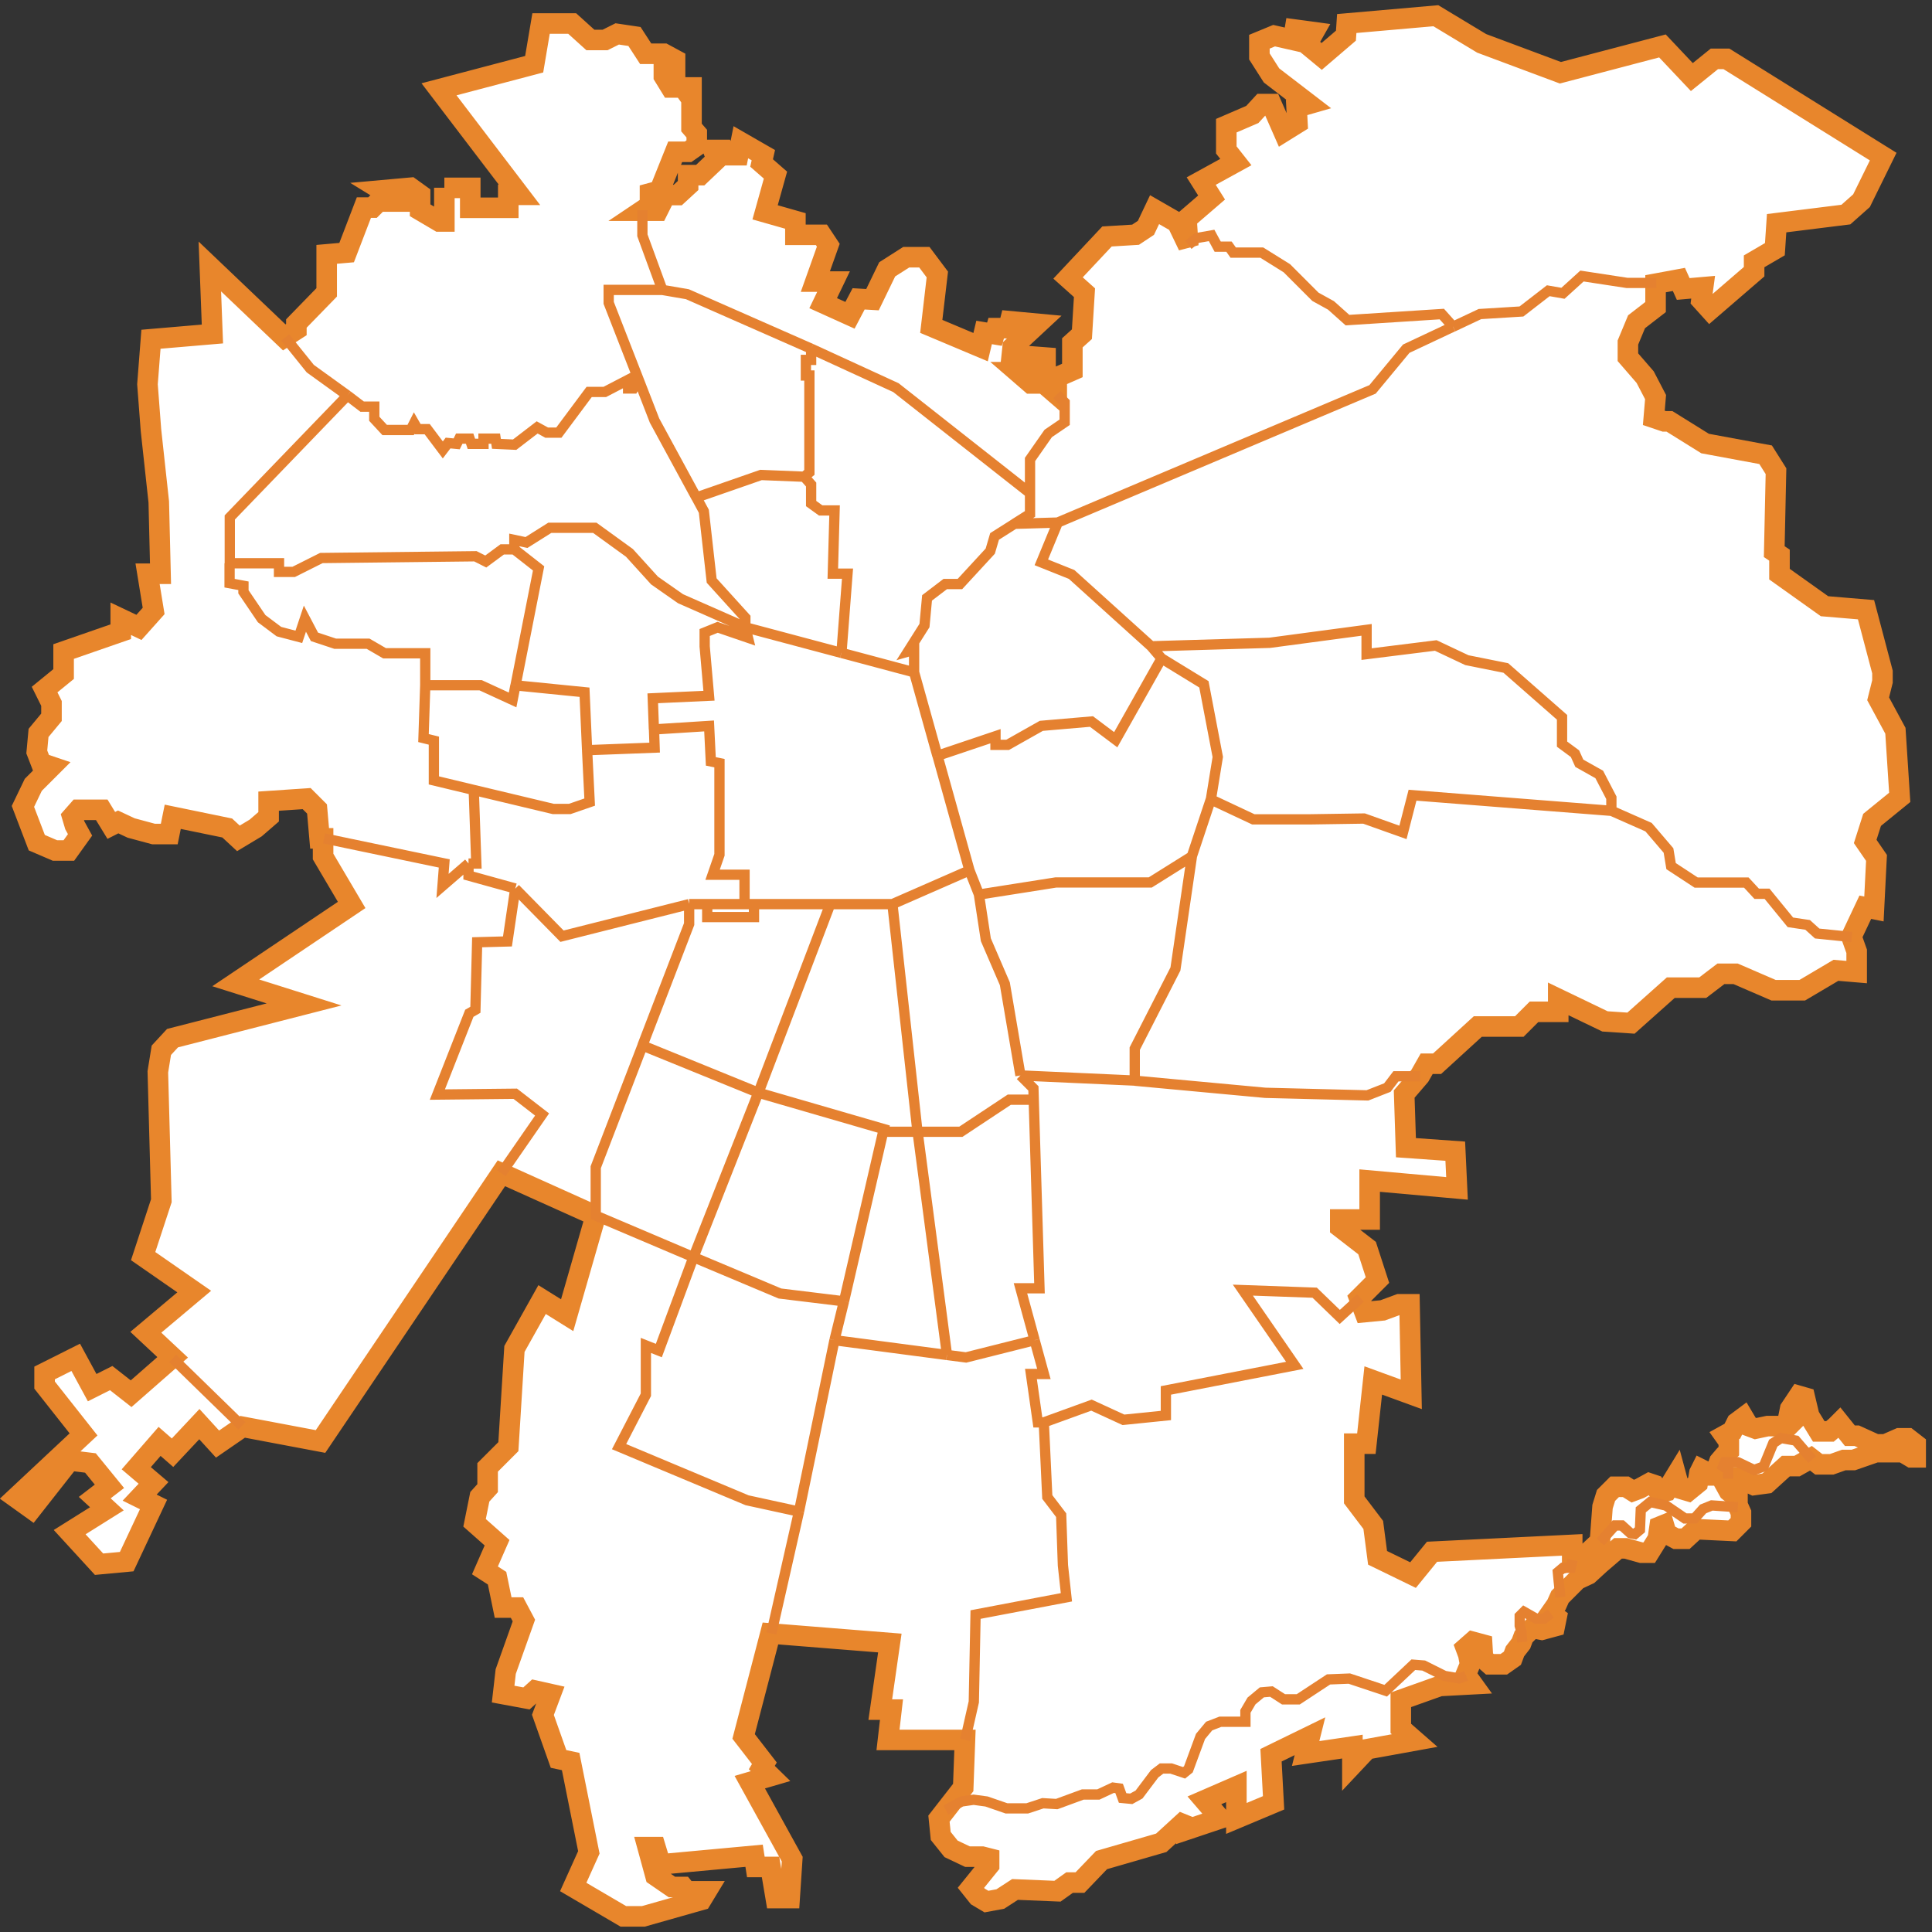 <?xml version="1.0" encoding="utf-8"?>
<!-- Generator: Adobe Illustrator 26.0.0, SVG Export Plug-In . SVG Version: 6.00 Build 0)  -->
<svg version="1.1" id="Layer_1" xmlns="http://www.w3.org/2000/svg" xmlns:xlink="http://www.w3.org/1999/xlink" x="0px" y="0px"
	 viewBox="0 0 188 188" style="enable-background:new 0 0 188 188;" xml:space="preserve">
<rect x="0" y="0" width="188" height="188" fill="#333333" stroke="none"/>
<style type="text/css">
	.st0{fill:#FFFFFF;stroke:#E8862C;stroke-width:2;}
	.st1{fill:#FFFFFF;}
	.st2{fill:none;stroke:#E58130;}
</style>
<path class="st0" d="M43.24,18.27v3.28h-0.51l-1.85-1.09v-1.52l-0.93-0.67l-2.78,0.25l1.77,1.09h-2.1l-0.59,0.59h-0.84l-1.68,4.38
	l-1.94,0.17v3.7l-2.95,3.03v0.59l-1.18,0.76l-7.24-6.9l0.25,6.57l-5.98,0.51l-0.34,4.38l0.34,4.46l0.76,6.99l0.17,6.99h-1.26
	l0.59,3.62l-1.43,1.6l-1.77-0.84v1.26L6.19,63.4v2.19L4.34,67.1l0.67,1.35v1.35l-1.26,1.52l-0.17,1.85L4,74.26l1.01,0.34l-1.77,1.77
	l-1.01,2.1L3.58,82l1.77,0.76H6.7l1.09-1.52l-0.51-0.93l-0.25-0.84l0.59-0.67H9.9l0.93,1.52l0.67-0.34l1.26,0.59l2.19,0.59h1.52
	l0.34-1.68l5.3,1.09l1.09,1.01l1.68-1.01l1.26-1.09v-1.52l3.7-0.25l1.01,1.01l0.25,2.86h0.34v1.77l2.78,4.71l-11.28,7.58l6.65,2.1
	l-12.8,3.28l-1.09,1.18l-0.34,2.1l0.34,12.54l-1.77,5.39l4.97,3.45l-4.71,3.96l2.61,2.44l-4.04,3.54l-1.94-1.52l-1.85,0.93
	l-1.6-2.95l-3.03,1.52v1.18l3.79,4.8l-6.57,6.15l1.52,1.09l3.7-4.71l2.02,0.25l1.85,2.27l-1.43,1.1l1.18,1.09l-3.62,2.27l2.86,3.12
	l2.69-0.25l2.61-5.56l-1.35-0.67l1.35-1.43l-1.68-1.43l2.27-2.61l1.26,1.1l2.61-2.78l1.77,1.94l2.44-1.68l7.58,1.43l17.6-26.1
	l9.18,4.13l-2.78,9.68l-2.44-1.52l-2.69,4.8l-0.59,9.51l-2.02,2.02v2.02l-0.76,0.84l-0.51,2.53l2.19,1.94l-1.18,2.69l1.18,0.76
	l0.59,2.86h1.35l0.67,1.26l-1.77,4.97l-0.25,2.19l2.27,0.42l0.84-0.76l1.52,0.34l-0.76,2.02l1.52,4.29l1.18,0.25l1.77,8.84
	l-1.52,3.37l4.88,2.86h1.94l5.64-1.6l0.51-0.84h-1.94l-0.34-0.42h-1.09l-1.6-1.1l-0.76-2.78h0.76l0.51,1.68l9.09-0.84l0.17,1.09
	h1.43l0.51,3.03h1.35l0.25-3.79l-4.13-7.49l2.02-0.59L74.13,172l0.25-0.42l-2.02-2.61l2.61-10.02l11.62,0.93l-0.93,6.48h1.09
	l-0.34,2.95h7.49l-0.17,4.63l-2.36,3.03l0.17,1.68l1.01,1.26l1.6,0.76h1.43l0.67,0.17v0.67l-1.77,2.19l0.67,0.84l0.84,0.5l1.35-0.25
	l1.43-0.93l4.13,0.17l1.18-0.84h1.01l2.1-2.19l5.81-1.68l2.02-1.85l0.42,0.17v0.42l3.28-1.1l-1.52-1.77l3.11-1.35v3.11l3.62-1.52
	l-0.25-4.63l3.79-1.85l-0.42,1.68l4.55-0.67v1.77l1.43-1.52l4.63-0.84l-1.35-1.18v-2.78l3.79-1.35l3.2-0.17l-0.67-0.93l0.42-1.01
	l-0.17-0.93l-0.25-0.67l0.67-0.59l0.93,0.25l0.08,1.35l0.67,0.59h1.35l0.84-0.59l0.25-0.67l0.59-0.76l0.25-0.67l0.84-0.84l0.93,0.17
	l1.26-0.34l0.17-0.84l-0.59-0.42l0.59-0.84l0.34-0.76l1.68-1.68l1.09-0.51l1.1-1.01l1.77-1.52h0.76l1.52,0.42h0.76l0.84-1.35
	l0.17-1.18l0.42-0.17l0.25,0.84l0.93,0.5h0.93l1.01-0.93l3.54,0.17l0.84-0.84v-0.93l-0.34-0.76v-0.67l-0.84-0.67l-0.42-0.76
	l0.42-0.59h0.84l1.6,0.76l1.26-0.17l1.85-1.68h1.09l1.35-0.76l0.76,0.59h1.26l1.18-0.42h0.93l2.19-0.76h2.61l0.84,0.5h0.42v-1.26
	l-0.76-0.59h-0.84l-1.35,0.59h-0.93l-1.85-0.84h-0.67l-1.01-1.26l-0.34,0.34l-0.59,0.5h-1.09l-0.93-1.52l-0.42-1.77l-0.59-0.17
	l-0.84,1.26l-0.17,0.84l0.34,0.5l-0.34,0.34h-1.09h-0.93l-1.18,0.25l-0.67-0.25l-0.5-0.84l-0.67,0.5l-0.42,0.84l-0.76,0.42
	l0.42,0.59v0.93l-0.42,0.42l-0.5,0.59l-0.34,0.93l-0.25,0.42h-0.59l-0.25-0.42l-0.34-0.17l-0.17,0.34l-0.17,1.01l-0.93,0.76
	l-0.84-0.25l-0.34-1.26l-0.93,1.52l-0.67,0.17l-0.5-0.76l-0.51-0.17l-0.93,0.51l-0.67,0.25l-0.67-0.42h-1.09l-0.84,0.84l-0.34,1.1
	l-0.25,3.37l-1.35,1.26l-1.35,0.51v-1.43l-13.64,0.67l-1.85,2.27l-3.45-1.68l-0.42-3.2l-1.85-2.44v-5.47h1.18l0.67-6.15l3.7,1.35
	l-0.17-8.76h-1.01l-1.6,0.59l-1.77,0.17l-0.51-1.35l1.77-1.77l-1.01-3.11l-2.61-2.02v-0.76h2.86v-3.79l8.5,0.76l-0.17-3.62
	l-4.8-0.34l-0.17-5.22l1.52-1.77l0.67-1.18h1.01l3.96-3.62h4.04l1.43-1.43h2.36v-1.26l4.55,2.19l2.53,0.17l3.87-3.45h3.11l1.77-1.35
	h1.43l3.7,1.6h2.78l3.28-1.94l2.02,0.17v-2.02l-0.51-1.43l1.35-2.86l0.84,0.17l0.25-4.97l-1.1-1.6l0.67-2.1l2.69-2.19l-0.42-6.48
	l-1.68-3.11l0.42-1.68v-0.93l-1.6-6.06l-4.04-0.34l-4.38-3.12v-1.85l-0.51-0.34l0.17-7.83l-1.01-1.6l-5.89-1.09L162.45,41h-0.51
	l-1.01-0.34l0.17-2.02l-1.01-1.94l-1.68-1.94v-1.43l0.84-2.02l1.85-1.43v-2.27l2.27-0.42l0.42,0.93l1.94-0.17l-0.17,1.26l0.84,0.93
	l4.29-3.7v-1.01l2.02-1.18l0.17-2.53l6.74-0.84l1.52-1.35l2.11-4.29L168,5.73h-1.18l-2.19,1.77l-2.86-3.03l-9.93,2.61l-7.66-2.86
	l-4.46-2.69l-8.67,0.76l-0.08,1.18l-2.36,2.02l-1.43-1.18l0.67-1.18l-1.85-0.25l-0.17,1.01l-1.85-0.42l-1.43,0.59v1.43l1.18,1.85
	l3.62,2.78l-1.18,0.34l0.08,1.52l-1.35,0.84l-1.18-2.69h-0.93l-0.93,1.01l-2.53,1.09v2.36l0.93,1.18l-3.37,1.85l1.01,1.6l-2.44,2.1
	l0.17,2.61l-1.09-2.27l-2.19-1.26l-0.84,1.77l-1.01,0.67l-2.78,0.17l-3.79,4.04l1.6,1.43l-0.25,4.04l-0.93,0.84v2.69l-1.52,0.67
	v1.68l-1.26-1.09h-1.26l-1.26-1.09h2.69v-1.43l-3.28-0.25l0.08-0.76l2.44-2.27l-2.69-0.25l-0.17,0.67h-1.18l-0.17,0.59l-1.01-0.17
	l-0.34,1.43l-4.8-2.02l0.59-5.05l-1.26-1.68h-1.77l-1.85,1.18l-1.43,2.95l-1.35-0.08l-0.84,1.6l-2.61-1.18l1.01-2.1h-1.77l1.26-3.54
	l-0.67-1.01h-2.53v-1.35l-2.95-0.84l1.01-3.62l-1.35-1.18l0.17-0.76l-2.19-1.26l-0.25,1.26h-1.18l-0.25-0.51h-1.01l0.34,0.93
	l-1.6,1.52h-1.18v1.01l-1.01,0.93h-1.18l-0.76,1.52h-1.52l0.76-0.51v-1.18l0.93-0.25l1.52-3.79h1.26l0.84-0.59v-1.18l-0.51-0.59
	V8.51h-2.02l-0.67-1.09V6.49h0.42l0.67,0.93v-1.6l-1.09-0.59h-1.77l-1.09-1.68l-1.68-0.25l-1.18,0.59h-1.43l-1.77-1.6h-3.03
	l-0.67,3.96l-9.26,2.44l7.83,10.27h-1.09v1.26h-3.7v-1.94H43.24z"/>
<path class="st1" d="M59.23,28.21h5.22l2.44,0.42l12.04,5.3l8.25,3.79l13.05,10.27v2.02l-1.52,0.96l4.21-0.12l-1.6,3.87l2.95,1.18
	l7.74,6.99l11.53-0.34l9.43-1.26v2.36l6.73-0.84l3.03,1.43l3.79,0.76l5.47,4.8v2.61l1.26,0.93l0.42,0.93l1.94,1.09l1.18,2.27v1.26
	l-19.36-1.52l-0.93,3.62l-3.79-1.35l-5.3,0.08h-5.47l-4.13-1.94l-1.85,5.56l-1.6,10.94l-3.96,7.75v3.11l-11.11-0.5l1.26,1.26
	l0.03,1.1l0.56,18.35H99.3l1.38,5.05L94,132.09l-1.85-0.24l-10.94-1.44l-3.45,16.67l-5.05-1.1l-12.46-5.22l2.61-5.05v-4.8l1.26,0.5
	l3.37-9.09l-9.51-4.04v-4.71l4.55-11.83l4.55-11.83v-1.94L54.68,91.1l-4.55-4.63l-4.55-1.26v-1.18h0.76l-0.25-7.16l-3.87-0.93v-3.87
	l-1.01-0.25l0.17-5.14v-3.11h-3.96l-1.6-0.93h-3.2l-2.02-0.67l-0.93-1.77l-0.59,1.77l-1.94-0.51l-1.68-1.26l-1.77-2.61V57
	l-1.35-0.25v-1.94v-4.46l11.45-11.87l1.43,1.09h1.18v1.18l1.01,1.09h2.53l0.34-0.67l0.34,0.59h0.93l1.52,2.02l0.51-0.67l0.84,0.08
	l0.25-0.51h1.01l0.17,0.51h1.18v-0.51h1.18l0.08,0.51l1.77,0.08l2.19-1.68l0.93,0.51h1.18l2.95-3.96h1.52l2.27-1.18v0.84h0.51
	l0.53-0.93l-2.89-7.41V28.21z"/>
<path class="st2" d="M62.51,20.46v2.44l1.94,5.3 M64.45,28.21h-5.22v1.26l2.89,7.41 M64.45,28.21l2.44,0.42l12.04,5.3 M72.53,61.04
	v-0.93l-3.28-3.62l-0.76-6.74l-0.73-1.35 M72.53,61.04l0.25,1.01l-2.95-1.01l-1.26,0.51v1.35l0.42,4.8l-5.47,0.25l0.11,3.03
	 M72.53,61.04l-6.31-2.78l-2.53-1.77l-2.44-2.69l-3.37-2.44h-4.38l-2.27,1.43l-1.18-0.25v0.93 M72.53,61.04l9.34,2.49 M57.13,73
	l6.57-0.25l-0.06-1.77 M57.13,73l0.25,5.05l-1.94,0.67h-1.6l-7.75-1.85 M57.13,73l-0.25-5.64l-6.71-0.67 M41.38,66.68l-0.17,5.14
	l1.01,0.25v3.87l3.87,0.93 M41.38,66.68h5.39l3.11,1.43l0.28-1.43 M41.38,66.68v-3.11h-3.96l-1.6-0.93h-3.2l-2.02-0.67l-0.93-1.77
	l-0.59,1.77l-1.94-0.51l-1.68-1.26l-1.77-2.61V57l-1.35-0.25v-1.94 M50.05,53.46l2.36,1.85l-2.24,11.37 M50.05,53.46h-1.18
	l-1.6,1.18l-1.01-0.51l-14.99,0.17l-2.69,1.35h-1.43v-0.84h-4.8 M22.36,54.81v-4.46l11.45-11.87 M33.81,38.48l-3.62-2.61l-2.44-3.03
	 M33.81,38.48l1.43,1.09h1.18v1.18l1.01,1.09h2.53l0.34-0.67l0.34,0.59h0.93l1.52,2.02l0.51-0.67l0.84,0.08l0.25-0.51h1.01
	l0.17,0.51h1.18v-0.51h1.18l0.08,0.51l1.77,0.08l2.19-1.68l0.93,0.51h1.18l2.95-3.96h1.52l2.27-1.18v0.84h0.51l0.53-0.93
	 M46.1,76.87l0.25,7.16h-0.76 M45.59,84.02v1.18l4.55,1.26 M45.59,84.02l-2.53,2.19l0.17-2.19l-11.7-2.44 M50.14,86.47l-0.76,5.14
	l-2.95,0.08l-0.17,6.57l-0.59,0.34l-3.11,7.91l7.58-0.08l2.61,2.02l-3.96,5.72 M50.14,86.47l4.55,4.63l12.38-3.12 M176.34,142.03
	l-1.6-1.85l-1.43-0.25l-0.76,0.5l-0.93,2.27l-0.93,0.34l-1.6-0.76h-1.26l-0.17,0.42l0.5,0.34v0.84 M169.1,146.66l-2.53-0.17
	l-0.84,0.34l-0.84,0.93h-0.93l-1.85-1.26l-1.52-0.34l-0.93,0.76l-0.08,1.94l-0.5,0.42l-0.42-0.08l-0.84-0.76h-0.67l-1.43,1.6
	 M153.02,151.8l-0.17,0.76h-0.76l-0.5,0.42l0.08,0.84l0.17,1.6 M150.91,157.01l-0.67,0.5h-0.76l-1.18-0.67l-0.42,0.42v0.93
	l0.17,0.59l0.08,1.01 M142.66,163.08l-0.67,0.25l-1.43-0.25l-2.02-1.01l-1.01-0.08l-2.69,2.53l-3.54-1.18l-2.02,0.08l-2.95,1.94
	h-1.43l-1.18-0.76l-0.93,0.08l-1.01,0.84l-0.59,1.01v1.01h-2.44l-1.09,0.42l-0.84,1.01l-1.18,3.2l-0.42,0.34l-1.26-0.42h-0.93
	l-0.67,0.51l-1.52,2.02l-0.76,0.42l-0.84-0.08l-0.34-0.93l-0.59-0.08l-1.43,0.67h-1.52l-2.53,0.93l-1.35-0.08l-1.52,0.5h-2.02
	l-1.94-0.67l-1.26-0.17l-1.18,0.17l-1.52,0.84 M93.92,169.31l0.84-3.7l0.17-8.5l8.84-1.68l-0.34-3.11l-0.17-4.88l-1.35-1.77
	l-0.34-7.24 M101.58,138.41l4.63-1.68l3.11,1.43l4.13-0.42v-2.44l12.54-2.44l-5.05-7.32l6.99,0.25l2.44,2.36l2.02-1.85
	 M101.58,138.41h-0.59l-0.67-4.71h1.26l-0.9-3.28 M138.2,104.73h-2.36l-0.84,1.1l-1.94,0.76l-9.93-0.25l-12.71-1.18 M110.42,105.15
	l-11.11-0.5 M110.42,105.15v-3.11l3.96-7.75l1.6-10.94 M99.3,104.65l1.26,1.26l0.03,1.1 M99.3,104.65l-1.52-8.92l-1.85-4.29
	l-0.67-4.38 M67.48,122.33l-9.51-4.04v-4.71l4.55-11.83 M67.48,122.33l-3.37,9.09l-1.26-0.5v4.8l-2.61,5.05l12.46,5.22l5.05,1.1
	 M67.48,122.33l8.42,3.54l6.23,0.76 M67.48,122.33l6.31-16 M77.75,147.08l-2.69,11.87 M77.75,147.08l3.45-16.67 M81.2,130.41
	l0.93-3.79 M81.2,130.41l10.94,1.44 M100.68,130.41l-1.38-5.05h1.85l-0.56-18.35 M100.68,130.41L94,132.09l-1.85-0.24 M82.13,126.62
	l3.81-16.49 M62.12,36.88l1.57,4.04l4.07,7.49 M67.06,87.98v1.94l-4.55,11.83 M67.06,87.98h1.77 M23.54,138.75l-6.74-6.57
	 M73.8,106.33l-11.28-4.59 M73.8,106.33l6.99-18.35 M73.8,106.33L86,109.87l-0.06,0.26 M80.78,87.98h-7.41 M80.78,87.98h6.06
	 M73.37,87.98v1.26h-4.55v-1.26 M73.37,87.98h-0.93 M68.83,87.98h3.62 M72.45,87.98v-2.86h-3.11l0.67-1.94v-8.92l-0.84-0.17
	L69,70.64l-5.37,0.34 M86.84,87.98l7.49-3.28 M86.84,87.98l2.44,22.15 M94.34,84.7l0.93,2.36 M94.34,84.7l-3.11-11.15 M88.95,65.42
	l-7.07-1.89 M88.95,65.42v-2.19l-0.59,0.17l1.6-2.53l0.25-2.69l1.77-1.35h1.43l2.95-3.2l0.42-1.43l1.94-1.23 M88.95,65.42l2.27,8.13
	 M78.93,33.93v1.09h-0.51v1.52h0.34v9.43l-0.51,0.42 M78.93,33.93l8.25,3.79l13.05,10.27 M78.26,46.39l-4.21-0.17l-6.29,2.19
	 M78.26,46.39l0.67,0.76V49l0.93,0.67h1.35l-0.17,6.15h1.43l-0.59,7.71 M100.23,47.99v-3.28l1.77-2.53l1.6-1.09v-1.94l-0.76-0.76
	 M100.23,47.99v2.02l-1.52,0.96 M85.94,110.13h3.34 M89.29,110.13l2.86,21.72 M89.29,110.13h4.21l4.71-3.12h2.39 M95.26,87.05
	l7.49-1.18h9.18l4.04-2.53 M115.97,83.35l1.85-5.56 M117.83,77.79l4.13,1.94h5.47l5.3-0.08l3.79,1.35l0.93-3.62l19.36,1.52
	 M117.83,77.79l0.67-4.13l-1.35-7.07l-4.13-2.53 M156.8,78.89l3.62,1.6l1.94,2.27l0.25,1.52l2.44,1.6h4.88l1.01,1.09h1.01l2.27,2.78
	l1.68,0.25l0.93,0.84l3.37,0.34 M156.8,78.89v-1.26l-1.18-2.27l-1.94-1.09l-0.42-0.93l-1.26-0.93V69.8l-5.47-4.8l-3.79-0.76
	l-3.03-1.43l-6.73,0.84v-2.36l-9.43,1.26l-11.53,0.34 M112.02,62.89l1.01,1.18 M112.02,62.89l-7.74-6.99l-2.95-1.18l1.6-3.87
	 M113.03,64.07l-4.46,7.91l-2.36-1.77l-4.88,0.42l-3.28,1.85h-1.18v-0.84l-5.64,1.9 M102.92,50.85l-4.21,0.12 M102.92,50.85
	l30.64-12.96l3.28-3.96l4.55-2.14 M161.18,27.53h-2.86l-4.38-0.67l-1.85,1.68l-1.43-0.25l-2.61,2.02l-4.04,0.25l-2.61,1.23
	 M141.4,31.79l-1.1-1.23l-9.18,0.59l-1.6-1.43l-1.52-0.84l-2.78-2.78l-2.44-1.52h-2.78L119.59,24h-1.1l-0.59-1.09l-1.43,0.25
	l-0.84,0.67"/>
</svg>
